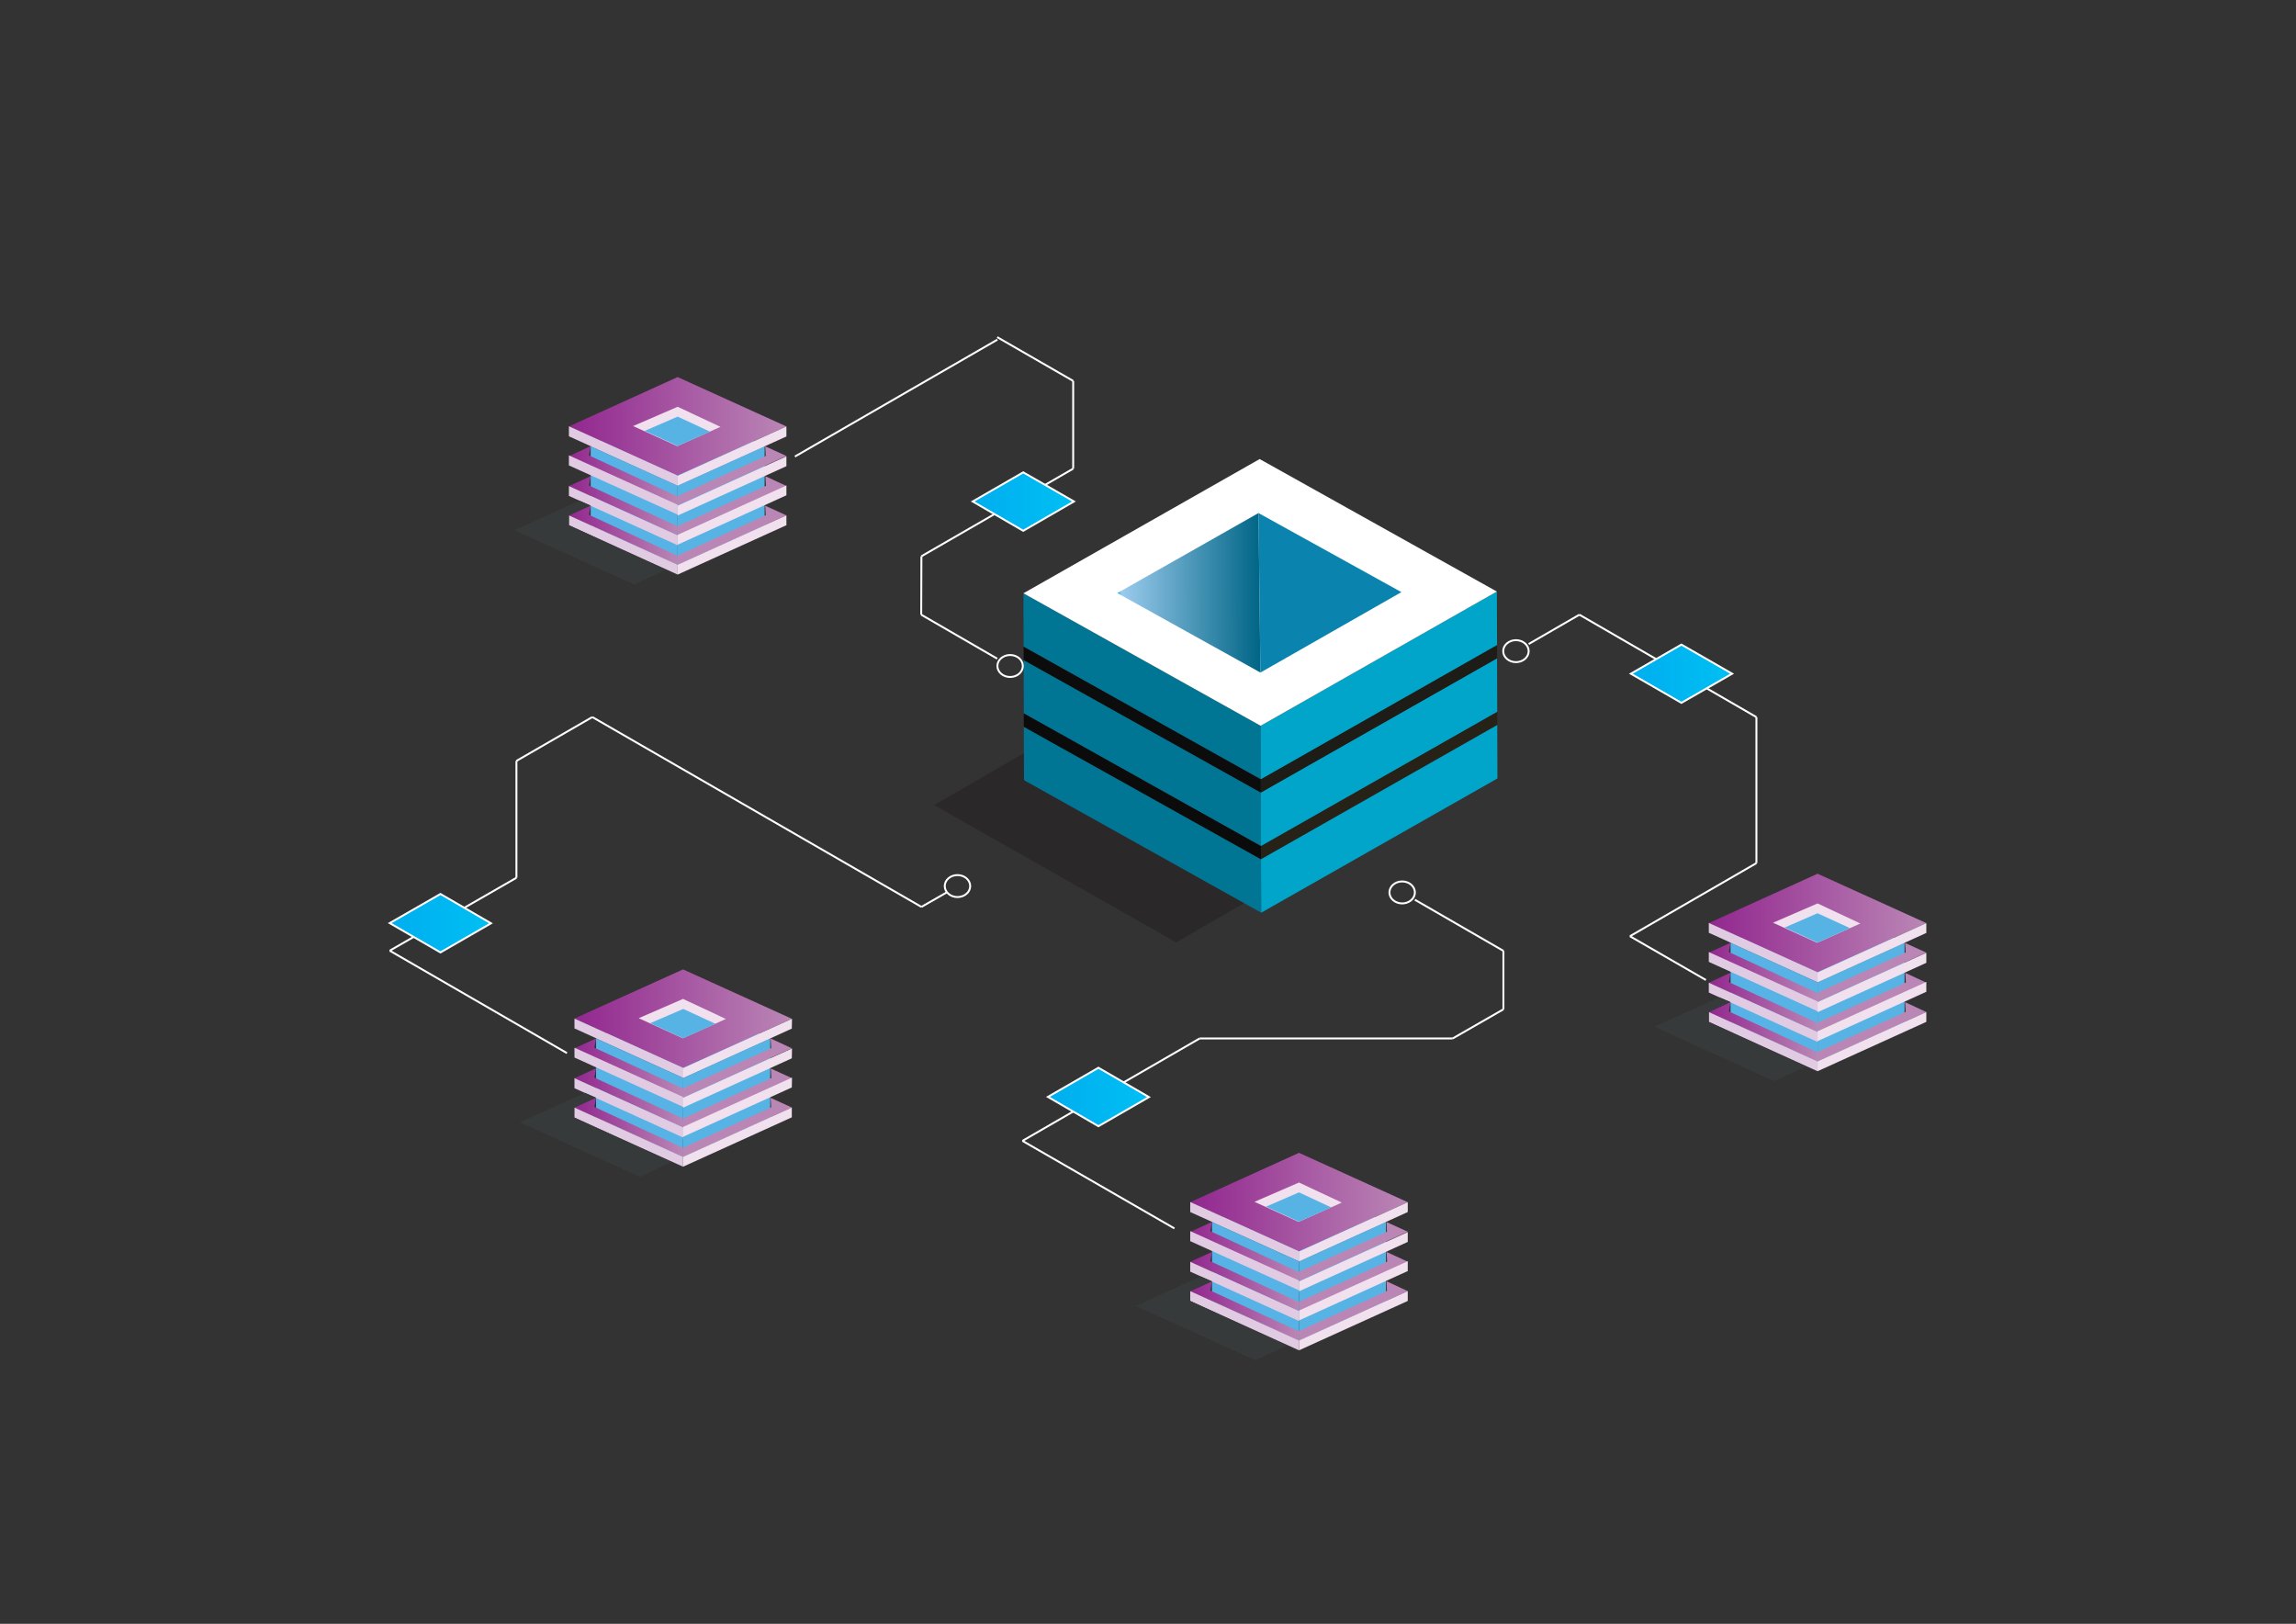 <?xml version="1.0" encoding="utf-8"?>
<!-- Generator: Adobe Illustrator 21.0.0, SVG Export Plug-In . SVG Version: 6.00 Build 0)  -->
<svg version="1.1" xmlns="http://www.w3.org/2000/svg" xmlns:xlink="http://www.w3.org/1999/xlink" x="0px" y="0px"
	 viewBox="0 0 1190.6 841.9" style="enable-background:new 0 0 1190.6 841.9;" xml:space="preserve">
<rect x="0" y="0" width="1190.6" height="841.9" fill="#333333" stroke="none"/>
<style type="text/css">
	.st0{display:none;}
	.st1{display:inline;}
	.st2{display:inline;fill:#FFFFFF;stroke:url(#SVGID_1_);stroke-miterlimit:10;}
	.st3{fill:none;stroke:#FFFFFF;stroke-miterlimit:10;}
	.st4{stroke:#FFFFFF;stroke-miterlimit:10;}
	.st5{fill:url(#SVGID_2_);stroke:url(#SVGID_3_);stroke-miterlimit:10;}
	.st6{clip-path:url(#SVGID_5_);fill:#2B2829;}
	.st7{clip-path:url(#SVGID_5_);fill:#007594;}
	.st8{clip-path:url(#SVGID_5_);fill:#0B0B0B;}
	.st9{clip-path:url(#SVGID_5_);fill:#262218;}
	.st10{clip-path:url(#SVGID_5_);fill:#00A5C9;}
	.st11{clip-path:url(#SVGID_5_);fill:#1E1C16;}
	.st12{clip-path:url(#SVGID_5_);fill:#0D0C0C;}
	.st13{clip-path:url(#SVGID_5_);}
	.st14{clip-path:url(#SVGID_7_);fill:#FFFFFF;}
	.st15{clip-path:url(#SVGID_7_);fill:#0A84AE;}
	.st16{clip-path:url(#SVGID_9_);fill:url(#SVGID_10_);}
	.st17{fill:#FFFFFF;stroke:#FFFFFF;stroke-miterlimit:10;}
	.st18{fill:url(#SVGID_33_);stroke:url(#SVGID_34_);stroke-miterlimit:10;}
	.st19{fill:url(#SVGID_35_);stroke:url(#SVGID_36_);stroke-miterlimit:10;}
	.st20{clip-path:url(#SVGID_38_);fill:#58B3E5;}
	.st21{clip-path:url(#SVGID_38_);fill:#57B3E5;}
	.st22{clip-path:url(#SVGID_38_);}
	.st23{clip-path:url(#SVGID_40_);fill:url(#SVGID_41_);}
	.st24{clip-path:url(#SVGID_43_);fill:url(#SVGID_44_);}
	.st25{clip-path:url(#SVGID_38_);fill:#E1CBE3;}
	.st26{clip-path:url(#SVGID_38_);fill:#F1E1EE;}
	.st27{clip-path:url(#SVGID_46_);fill:url(#SVGID_47_);}
	.st28{clip-path:url(#SVGID_49_);fill:url(#SVGID_50_);}
	.st29{clip-path:url(#SVGID_52_);fill:url(#SVGID_53_);}
	.st30{clip-path:url(#SVGID_55_);fill:url(#SVGID_56_);}
	.st31{clip-path:url(#SVGID_58_);fill:url(#SVGID_59_);}
	.st32{clip-path:url(#SVGID_38_);fill:#373A3A;}
	.st33{clip-path:url(#SVGID_61_);fill:#58B3E5;}
	.st34{clip-path:url(#SVGID_61_);fill:#57B3E5;}
	.st35{clip-path:url(#SVGID_61_);}
	.st36{clip-path:url(#SVGID_63_);fill:url(#SVGID_64_);}
	.st37{clip-path:url(#SVGID_66_);fill:url(#SVGID_67_);}
	.st38{clip-path:url(#SVGID_61_);fill:#E1CBE3;}
	.st39{clip-path:url(#SVGID_61_);fill:#F1E1EE;}
	.st40{clip-path:url(#SVGID_69_);fill:url(#SVGID_70_);}
	.st41{clip-path:url(#SVGID_72_);fill:url(#SVGID_73_);}
	.st42{clip-path:url(#SVGID_75_);fill:url(#SVGID_76_);}
	.st43{clip-path:url(#SVGID_78_);fill:url(#SVGID_79_);}
	.st44{clip-path:url(#SVGID_81_);fill:url(#SVGID_82_);}
	.st45{clip-path:url(#SVGID_61_);fill:#373A3A;}
	.st46{clip-path:url(#SVGID_84_);fill:#58B3E5;}
	.st47{clip-path:url(#SVGID_84_);fill:#57B3E5;}
	.st48{clip-path:url(#SVGID_84_);}
	.st49{clip-path:url(#SVGID_86_);fill:url(#SVGID_87_);}
	.st50{clip-path:url(#SVGID_89_);fill:url(#SVGID_90_);}
	.st51{clip-path:url(#SVGID_84_);fill:#E1CBE3;}
	.st52{clip-path:url(#SVGID_84_);fill:#F1E1EE;}
	.st53{clip-path:url(#SVGID_92_);fill:url(#SVGID_93_);}
	.st54{clip-path:url(#SVGID_95_);fill:url(#SVGID_96_);}
	.st55{clip-path:url(#SVGID_98_);fill:url(#SVGID_99_);}
	.st56{clip-path:url(#SVGID_101_);fill:url(#SVGID_102_);}
	.st57{clip-path:url(#SVGID_104_);fill:url(#SVGID_105_);}
	.st58{clip-path:url(#SVGID_84_);fill:#373A3A;}
	.st59{clip-path:url(#SVGID_107_);fill:#58B3E5;}
	.st60{clip-path:url(#SVGID_107_);fill:#57B3E5;}
	.st61{clip-path:url(#SVGID_107_);}
	.st62{clip-path:url(#SVGID_109_);fill:url(#SVGID_110_);}
	.st63{clip-path:url(#SVGID_112_);fill:url(#SVGID_113_);}
	.st64{clip-path:url(#SVGID_107_);fill:#E1CBE3;}
	.st65{clip-path:url(#SVGID_107_);fill:#F1E1EE;}
	.st66{clip-path:url(#SVGID_115_);fill:url(#SVGID_116_);}
	.st67{clip-path:url(#SVGID_118_);fill:url(#SVGID_119_);}
	.st68{clip-path:url(#SVGID_121_);fill:url(#SVGID_122_);}
	.st69{clip-path:url(#SVGID_124_);fill:url(#SVGID_125_);}
	.st70{clip-path:url(#SVGID_127_);fill:url(#SVGID_128_);}
	.st71{clip-path:url(#SVGID_107_);fill:#373A3A;}
	.st72{fill:url(#SVGID_129_);stroke:url(#SVGID_130_);stroke-miterlimit:10;}
</style>
<g id="Iso_Guide" class="st0">
	<g class="st1">
	</g>
</g>
<g id="linha_1_larga" class="st0">
	<linearGradient id="SVGID_1_" gradientUnits="userSpaceOnUse" x1="396.079" y1="265.803" x2="583.221" y2="265.803">
		<stop  offset="0" style="stop-color:#FFFFFF"/>
		<stop  offset="1" style="stop-color:#FFFFFF"/>
	</linearGradient>
	<path class="st2" d="M412.2,265.7c0.4-0.2,0.8-0.4,1.2-0.6c116.9-55.3,116.9-55.3,116.9-55.3l39.4,18.6l-26.2,37.2L504,284.3v37.2
		l26.2,12.4l0-12.4l-13.2-6.2v-24.8l39.4-18.6l26.3-37.2l0-12.4l-52.5-24.8l-121.6,57.4c-0.2,3.7-0.2,3.7-0.2,3.7l-11,4.1L409,267
		l3.6-1.5"/>
</g>
<g id="linha2">
	<ellipse class="st3" cx="496.5" cy="459.4" rx="6.6" ry="5.7"/>
	<line class="st3" x1="490.9" y1="462.7" x2="477.8" y2="470.2"/>
	<line class="st3" x1="477.8" y1="470.2" x2="307.2" y2="371.8"/>
	<line class="st3" x1="307.1" y1="371.8" x2="267.8" y2="394.5"/>
	<line class="st3" x1="267.8" y1="394.5" x2="267.8" y2="455.1"/>
	<line class="st4" x1="267.8" y1="455.1" x2="202.1" y2="492.9"/>
	<line class="st4" x1="294" y1="546" x2="202.1" y2="492.9"/>
</g>
<g id="cubotransfere2">
	<linearGradient id="SVGID_2_" gradientUnits="userSpaceOnUse" x1="202.142" y1="478.646" x2="254.636" y2="478.646">
		<stop  offset="0" style="stop-color:#00AEEF"/>
		<stop  offset="1" style="stop-color:#00BFF3"/>
	</linearGradient>
	<linearGradient id="SVGID_3_" gradientUnits="userSpaceOnUse" x1="201.141" y1="478.646" x2="255.636" y2="478.646">
		<stop  offset="0" style="stop-color:#FFFFFF"/>
		<stop  offset="1" style="stop-color:#FFFFFF"/>
	</linearGradient>
	<polygon class="st5" points="228.4,463.5 202.1,478.6 228.4,493.8 254.6,478.7 	"/>
</g>
<g id="Layer_1">
	<g>
		<g>
			<defs>
				
					<rect id="SVGID_4_" x="450.5" y="77.5" transform="matrix(1 -3.478517e-03 3.478517e-03 1 -1.211 2.254)" width="393.7" height="543.6"/>
			</defs>
			<clipPath id="SVGID_5_">
				<use xlink:href="#SVGID_4_"  style="overflow:visible;"/>
			</clipPath>
			<polygon class="st6" points="647.8,466.7 609.9,488.6 484.4,417.4 554.8,376.7 554.9,389.1 533.2,401.7 			"/>
			<polygon class="st7" points="531,404.5 530.9,376.8 653.9,445.5 654,473.2 			"/>
			<polygon class="st8" points="530.9,369.8 653.9,438.6 653.9,445.5 530.9,376.8 			"/>
			<polygon class="st9" points="776.4,369 653.9,438.6 653.9,445.5 776.4,375.9 			"/>
			<polygon class="st10" points="776.5,403.6 654,473.2 653.9,445.5 776.4,375.9 			"/>
			<polygon class="st7" points="530.8,342.2 530.9,369.8 653.9,438.6 653.8,410.9 			"/>
			<polygon class="st10" points="776.3,341.3 653.8,410.9 653.9,438.6 776.4,369 			"/>
			<polygon class="st11" points="776.3,334.4 776.3,341.3 653.8,410.9 653.8,404 			"/>
			<polygon class="st12" points="530.8,335.2 530.8,342.2 653.8,410.9 653.8,404 			"/>
			<polygon class="st7" points="530.7,307.6 530.8,335.2 653.8,404 653.7,376.3 			"/>
			<polygon class="st10" points="776.2,306.7 776.3,334.4 653.8,404 653.7,376.3 			"/>
			<g class="st13">
				<defs>
					
						<rect id="SVGID_6_" x="450.5" y="77.5" transform="matrix(1 -3.478517e-03 3.478517e-03 1 -1.211 2.254)" width="393.7" height="543.6"/>
				</defs>
				<clipPath id="SVGID_7_">
					<use xlink:href="#SVGID_6_"  style="overflow:visible;"/>
				</clipPath>
				<path class="st14" d="M653.2,238c0,0-122.5,69.6-122.5,69.6l123,68.7l122.5-69.6L653.2,238z"/>
				<polygon class="st15" points="653.6,348.7 726.7,307 652.6,266 				"/>
			</g>
			<g class="st13">
				<defs>
					<polygon id="SVGID_8_" points="579.4,307.5 653.6,348.7 652.6,266 					"/>
				</defs>
				<clipPath id="SVGID_9_">
					<use xlink:href="#SVGID_8_"  style="overflow:visible;"/>
				</clipPath>
				
					<linearGradient id="SVGID_10_" gradientUnits="userSpaceOnUse" x1="5.780648e-07" y1="841.889" x2="1" y2="841.889" gradientTransform="matrix(74.065 -0.258 -0.252 -72.316 791.151 61189.73)">
					<stop  offset="0" style="stop-color:#00AEEF"/>
					<stop  offset="2.888890e-02" style="stop-color:#9BCBED"/>
					<stop  offset="1" style="stop-color:#006586"/>
				</linearGradient>
				<polygon class="st16" points="579.2,266.3 653.3,266 653.6,348.7 579.5,348.9 				"/>
			</g>
			<g class="st13">
				<defs>
					
						<rect id="SVGID_11_" x="450.5" y="77.5" transform="matrix(1 -3.478517e-03 3.478517e-03 1 -1.211 2.254)" width="393.7" height="543.6"/>
				</defs>
				<clipPath id="SVGID_12_">
					<use xlink:href="#SVGID_11_"  style="overflow:visible;"/>
				</clipPath>
			</g>
			<g class="st13">
				<defs>
					<path id="SVGID_13_" d="M706.9,242c-0.8,0.4-1.2,1.2-1.2,2.1c0,0.4,0.2,0.9,0.4,1.3c0.2,0.4,0.3,1-0.4,1.3
						c-0.4,0.3-1,0.1-1.3-0.3c-0.3-0.4-0.6-0.7-1-1c-0.8-0.4-1.7-0.4-2.4,0c-0.8,0.4-1.2,1.2-1.2,2.1c0,0.8,0.5,1.6,1.2,2.1
						c0.8,0.4,1.7,0.4,2.4,0c0.4-0.2,0.7-0.6,0.9-1c0.2-0.3,0.7-0.7,1.3-0.4c0.5,0.3,0.6,0.8,0.4,1.3c-0.2,0.4-0.4,0.8-0.4,1.3
						c0,0.8,0.5,1.6,1.2,2.1c0.8,0.4,1.7,0.4,2.4,0c0.8-0.4,1.2-1.2,1.2-2.1c0-0.8-0.5-1.6-1.2-2.1c-0.4-0.2-0.9-0.3-1.4-0.3
						c-0.4,0-0.9-0.3-0.9-0.9c0-0.5,0.4-0.9,0.9-0.9c0.4,0,0.9-0.1,1.3-0.3c0.8-0.4,1.2-1.2,1.2-2.1c0-0.8-0.5-1.6-1.2-2.1
						c-0.4-0.2-0.8-0.3-1.2-0.3c0,0,0,0,0,0C707.7,241.7,707.2,241.7,706.9,242"/>
				</defs>
				<clipPath id="SVGID_14_">
					<use xlink:href="#SVGID_13_"  style="overflow:visible;"/>
				</clipPath>
			</g>
			<g class="st13">
				<defs>
					
						<rect id="SVGID_15_" x="450.5" y="77.5" transform="matrix(1 -3.478517e-03 3.478517e-03 1 -1.211 2.254)" width="393.7" height="543.6"/>
				</defs>
				<clipPath id="SVGID_16_">
					<use xlink:href="#SVGID_15_"  style="overflow:visible;"/>
				</clipPath>
			</g>
			<g class="st13">
				<defs>
					
						<rect id="SVGID_17_" x="450.5" y="77.5" transform="matrix(1 -3.478517e-03 3.478517e-03 1 -1.211 2.254)" width="393.7" height="543.6"/>
				</defs>
				<clipPath id="SVGID_18_">
					<use xlink:href="#SVGID_17_"  style="overflow:visible;"/>
				</clipPath>
			</g>
			<g class="st13">
				<defs>
					<path id="SVGID_19_" d="M657.1,297.9l-0.3,4.9l4.3,1.9l0.4-8.2L657.1,297.9z M650.4,304.3l4.1,2.2l0.4-8.1l-4.1-2.2
						L650.4,304.3z M651.1,296.1l4.1,2.2l6.3-1.9l-4.1-2.2L651.1,296.1z"/>
				</defs>
				<clipPath id="SVGID_20_">
					<use xlink:href="#SVGID_19_"  style="overflow:visible;"/>
				</clipPath>
			</g>
			<g class="st13">
				<defs>
					
						<rect id="SVGID_21_" x="450.5" y="77.5" transform="matrix(1 -3.478517e-03 3.478517e-03 1 -1.211 2.254)" width="393.7" height="543.6"/>
				</defs>
				<clipPath id="SVGID_22_">
					<use xlink:href="#SVGID_21_"  style="overflow:visible;"/>
				</clipPath>
			</g>
			<g class="st13">
				<defs>
					<path id="SVGID_23_" d="M624.3,192c-5.7,10-5.5,26.1,0.5,35.9c6,9.8,15.6,9.7,21.3-0.3c5.7-10,5.5-26.1-0.5-35.9
						c-3-4.9-6.8-7.3-10.6-7.3C631.1,184.4,627.2,186.9,624.3,192"/>
				</defs>
				<clipPath id="SVGID_24_">
					<use xlink:href="#SVGID_23_"  style="overflow:visible;"/>
				</clipPath>
			</g>
			<g class="st13">
				<defs>
					
						<rect id="SVGID_25_" x="450.5" y="77.5" transform="matrix(1 -3.478517e-03 3.478517e-03 1 -1.211 2.254)" width="393.7" height="543.6"/>
				</defs>
				<clipPath id="SVGID_26_">
					<use xlink:href="#SVGID_25_"  style="overflow:visible;"/>
				</clipPath>
			</g>
			<g class="st13">
				<defs>
					<path id="SVGID_27_" d="M629.5,191.9c-5.7,10-5.5,26.1,0.5,36c6,9.8,15.6,9.7,21.3-0.3c5.7-10,5.5-26.1-0.5-36
						c-3-4.9-6.8-7.3-10.6-7.3C636.3,184.4,632.4,186.9,629.5,191.9"/>
				</defs>
				<clipPath id="SVGID_28_">
					<use xlink:href="#SVGID_27_"  style="overflow:visible;"/>
				</clipPath>
			</g>
			<g class="st13">
				<defs>
					
						<rect id="SVGID_29_" x="450.5" y="77.5" transform="matrix(1 -3.478517e-03 3.478517e-03 1 -1.211 2.254)" width="393.7" height="543.6"/>
				</defs>
				<clipPath id="SVGID_30_">
					<use xlink:href="#SVGID_29_"  style="overflow:visible;"/>
				</clipPath>
			</g>
			<g class="st13">
				<defs>
					
						<rect id="SVGID_31_" x="450.5" y="77.5" transform="matrix(1 -3.478517e-03 3.478517e-03 1 -1.211 2.254)" width="393.7" height="543.6"/>
				</defs>
				<clipPath id="SVGID_32_">
					<use xlink:href="#SVGID_31_"  style="overflow:visible;"/>
				</clipPath>
			</g>
		</g>
	</g>
</g>
<g id="linha4">
	<line class="st3" x1="884.6" y1="508.1" x2="845.2" y2="485.4"/>
	<line class="st3" x1="910.8" y1="447.5" x2="845.2" y2="485.4"/>
	<line class="st3" x1="910.8" y1="371.8" x2="910.8" y2="447.5"/>
	<line class="st3" x1="819" y1="318.7" x2="910.8" y2="371.8"/>
	<line class="st3" x1="792.7" y1="333.9" x2="819" y2="318.7"/>
	<ellipse class="st3" cx="786.1" cy="337.6" rx="6.6" ry="5.7"/>
</g>
<g id="linha_3">
	<line class="st17" x1="733.7" y1="466.5" x2="779.6" y2="493"/>
	<line class="st17" x1="779.6" y1="493" x2="779.6" y2="523.3"/>
	<line class="st17" x1="779.6" y1="523.3" x2="753.3" y2="538.4"/>
	<ellipse class="st3" cx="727.1" cy="462.7" rx="6.6" ry="5.7"/>
	<line class="st17" x1="622.1" y1="538.4" x2="530.2" y2="591.5"/>
	<line class="st17" x1="753.3" y1="538.4" x2="622.1" y2="538.4"/>
	<line class="st17" x1="609" y1="636.9" x2="530.2" y2="591.5"/>
</g>
<g id="cubotransfere_4">
	<linearGradient id="SVGID_33_" gradientUnits="userSpaceOnUse" x1="845.676" y1="349.307" x2="898.17" y2="349.307">
		<stop  offset="0" style="stop-color:#00AEEF"/>
		<stop  offset="1" style="stop-color:#00BFF3"/>
	</linearGradient>
	<linearGradient id="SVGID_34_" gradientUnits="userSpaceOnUse" x1="844.675" y1="349.307" x2="899.171" y2="349.307">
		<stop  offset="0" style="stop-color:#FFFFFF"/>
		<stop  offset="1" style="stop-color:#FFFFFF"/>
	</linearGradient>
	<polygon class="st18" points="871.9,334.2 845.7,349.3 871.9,364.4 898.2,349.3 	"/>
</g>
<g id="cubotransfere3">
	<linearGradient id="SVGID_35_" gradientUnits="userSpaceOnUse" x1="543.35" y1="568.742" x2="595.844" y2="568.742">
		<stop  offset="0" style="stop-color:#00AEEF"/>
		<stop  offset="1" style="stop-color:#00BFF3"/>
	</linearGradient>
	<linearGradient id="SVGID_36_" gradientUnits="userSpaceOnUse" x1="542.349" y1="568.742" x2="596.845" y2="568.742">
		<stop  offset="0" style="stop-color:#FFFFFF"/>
		<stop  offset="1" style="stop-color:#FFFFFF"/>
	</linearGradient>
	<polygon class="st19" points="569.6,553.6 543.4,568.7 569.6,583.9 595.8,568.8 	"/>
</g>
<g id="minicubo1">
	<g>
		<g>
			<defs>
				<rect id="SVGID_37_" x="175.9" y="0" width="361.8" height="402.2"/>
			</defs>
			<clipPath id="SVGID_38_">
				<use xlink:href="#SVGID_37_"  style="overflow:visible;"/>
			</clipPath>
			<polygon class="st20" points="306.3,231.4 351.4,251.8 396.5,231.4 351.4,210.9 			"/>
			<polygon class="st21" points="351.4,292.8 306.3,272.3 306.3,231.4 351.4,251.8 			"/>
			<polygon class="st20" points="396.5,272.3 396.5,231.4 351.4,251.8 351.4,292.8 			"/>
			<g class="st22">
				<defs>
					<polygon id="SVGID_39_" points="306.3,262.1 295,267.2 351.4,292.8 351.2,288.1 305.4,266.9 					"/>
				</defs>
				<clipPath id="SVGID_40_">
					<use xlink:href="#SVGID_39_"  style="overflow:visible;"/>
				</clipPath>
				
					<linearGradient id="SVGID_41_" gradientUnits="userSpaceOnUse" x1="0.136" y1="843.376" x2="0.566" y2="843.376" gradientTransform="matrix(131.234 0 0 -131.234 277.156 110957.32)">
					<stop  offset="0" style="stop-color:#92278F"/>
					<stop  offset="1" style="stop-color:#BA86B5"/>
				</linearGradient>
				<rect x="295" y="262.1" class="st23" width="56.4" height="30.7"/>
			</g>
			<g class="st22">
				<defs>
					<polygon id="SVGID_42_" points="396.8,262.2 407.8,267.2 351.4,292.8 351.2,288.1 397.1,267.1 					"/>
				</defs>
				<clipPath id="SVGID_43_">
					<use xlink:href="#SVGID_42_"  style="overflow:visible;"/>
				</clipPath>
				
					<linearGradient id="SVGID_44_" gradientUnits="userSpaceOnUse" x1="-0.431" y1="843.372" x2="-1.526591e-03" y2="843.372" gradientTransform="matrix(131.647 0 0 -131.647 408 111305.148)">
					<stop  offset="0" style="stop-color:#BA86B5"/>
					<stop  offset="1" style="stop-color:#BA86B5"/>
				</linearGradient>
				<rect x="351.2" y="262.2" class="st24" width="56.6" height="30.6"/>
			</g>
			<polygon class="st25" points="295,267.2 295,272.3 351.4,297.9 351.4,292.8 			"/>
			<polygon class="st26" points="407.8,272.3 407.8,267.2 351.4,292.8 351.4,297.9 			"/>
			<g class="st22">
				<defs>
					<polygon id="SVGID_45_" points="306.3,246.9 295,252 351.4,277.6 351.2,272.8 305.4,251.7 					"/>
				</defs>
				<clipPath id="SVGID_46_">
					<use xlink:href="#SVGID_45_"  style="overflow:visible;"/>
				</clipPath>
				
					<linearGradient id="SVGID_47_" gradientUnits="userSpaceOnUse" x1="0.136" y1="843.149" x2="0.566" y2="843.149" gradientTransform="matrix(131.234 0 0 -131.234 277.189 110912.32)">
					<stop  offset="0" style="stop-color:#92278F"/>
					<stop  offset="1" style="stop-color:#BA86B5"/>
				</linearGradient>
				<rect x="295" y="246.9" class="st27" width="56.4" height="30.7"/>
			</g>
			<polygon class="st25" points="295,252 295,257.1 351.4,282.7 351.4,277.6 			"/>
			<g class="st22">
				<defs>
					<polygon id="SVGID_48_" points="396.9,246.9 407.9,252 351.5,277.6 351.3,272.8 397.2,251.9 					"/>
				</defs>
				<clipPath id="SVGID_49_">
					<use xlink:href="#SVGID_48_"  style="overflow:visible;"/>
				</clipPath>
				
					<linearGradient id="SVGID_50_" gradientUnits="userSpaceOnUse" x1="-0.432" y1="843.145" x2="-2.439869e-03" y2="843.145" gradientTransform="matrix(131.647 0 0 -131.647 408.211 111260.148)">
					<stop  offset="0" style="stop-color:#BA86B5"/>
					<stop  offset="1" style="stop-color:#BA86B5"/>
				</linearGradient>
				<rect x="351.3" y="246.9" class="st28" width="56.6" height="30.6"/>
			</g>
			<polygon class="st26" points="407.8,256.8 407.8,251.7 351.4,277.3 351.4,282.4 			"/>
			<g class="st22">
				<defs>
					<polygon id="SVGID_51_" points="306.3,231.3 295,236.5 351.4,262.1 351.2,257.3 305.4,236.1 					"/>
				</defs>
				<clipPath id="SVGID_52_">
					<use xlink:href="#SVGID_51_"  style="overflow:visible;"/>
				</clipPath>
				
					<linearGradient id="SVGID_53_" gradientUnits="userSpaceOnUse" x1="0.136" y1="842.916" x2="0.566" y2="842.916" gradientTransform="matrix(131.234 0 0 -131.234 277.189 110866.32)">
					<stop  offset="0" style="stop-color:#92278F"/>
					<stop  offset="1" style="stop-color:#BA86B5"/>
				</linearGradient>
				<rect x="295" y="231.3" class="st29" width="56.4" height="30.7"/>
			</g>
			<polygon class="st25" points="295,236.1 295,241.3 351.4,266.8 351.4,261.7 			"/>
			<g class="st22">
				<defs>
					<polygon id="SVGID_54_" points="396.8,231.4 407.8,236.4 351.4,262 351.2,257.3 397.1,236.4 					"/>
				</defs>
				<clipPath id="SVGID_55_">
					<use xlink:href="#SVGID_54_"  style="overflow:visible;"/>
				</clipPath>
				
					<linearGradient id="SVGID_56_" gradientUnits="userSpaceOnUse" x1="-0.431" y1="842.914" x2="-1.526591e-03" y2="842.914" gradientTransform="matrix(131.647 0 0 -131.647 408 111214.141)">
					<stop  offset="0" style="stop-color:#BA86B5"/>
					<stop  offset="1" style="stop-color:#BA86B5"/>
				</linearGradient>
				<rect x="351.2" y="231.4" class="st30" width="56.6" height="30.6"/>
			</g>
			<polygon class="st26" points="407.8,241.7 407.8,236.6 351.4,262.2 351.4,267.3 			"/>
			<polygon class="st26" points="351.2,221 373.6,231.3 373.6,226.4 351.2,216.1 			"/>
			<polygon class="st26" points="328.3,231.5 328.3,226 351.2,216.1 351.2,221 			"/>
			<polygon class="st26" points="351.2,236.4 328.3,226 328.3,231.5 351.2,241.7 			"/>
			<polyline class="st26" points="373.6,226.4 351.2,236.4 351.2,241.7 373.6,231.3 			"/>
			<g class="st22">
				<defs>
					<polygon id="SVGID_57_" points="351.2,246.6 407.8,221.1 351.4,195.5 295,221.1 					"/>
				</defs>
				<clipPath id="SVGID_58_">
					<use xlink:href="#SVGID_57_"  style="overflow:visible;"/>
				</clipPath>
				
					<linearGradient id="SVGID_59_" gradientUnits="userSpaceOnUse" x1="6.797734e-02" y1="842.211" x2="0.498" y2="842.211" gradientTransform="matrix(262.468 0 0 -262.468 277.156 221274.438)">
					<stop  offset="0" style="stop-color:#92278F"/>
					<stop  offset="1" style="stop-color:#BA86B5"/>
				</linearGradient>
				<rect x="295" y="195.5" class="st31" width="112.8" height="51.1"/>
			</g>
			<polygon class="st25" points="295,221 295,226.2 351.4,251.8 351.4,246.6 			"/>
			<polygon class="st26" points="407.8,226.3 407.8,221.1 351.4,246.7 351.4,251.8 			"/>
			<polygon class="st26" points="351.4,210.9 373.6,221.3 351.2,231.3 328.3,220.9 			"/>
			<polygon class="st20" points="351.4,216 368.2,223.8 351.4,231.2 334.3,223.4 			"/>
			<polygon class="st32" points="345.2,295.5 328.8,303 266.8,274.9 300.5,259.6 306.3,262.1 295,267.2 295,272.3 			"/>
		</g>
	</g>
</g>
<g id="minicubo2">
	<g>
		<g>
			<defs>
				<rect id="SVGID_60_" x="178.7" y="307" width="361.8" height="402.2"/>
			</defs>
			<clipPath id="SVGID_61_">
				<use xlink:href="#SVGID_60_"  style="overflow:visible;"/>
			</clipPath>
			<polygon class="st33" points="309.1,538.4 354.3,558.9 399.4,538.4 354.2,517.9 			"/>
			<polygon class="st34" points="354.2,599.8 309.1,579.3 309.1,538.4 354.3,558.9 			"/>
			<polygon class="st33" points="399.4,579.3 399.4,538.4 354.3,558.9 354.2,599.8 			"/>
			<g class="st35">
				<defs>
					<polygon id="SVGID_62_" points="309.1,569.1 297.8,574.2 354.2,599.8 354.1,595.1 308.2,573.9 					"/>
				</defs>
				<clipPath id="SVGID_63_">
					<use xlink:href="#SVGID_62_"  style="overflow:visible;"/>
				</clipPath>
				
					<linearGradient id="SVGID_64_" gradientUnits="userSpaceOnUse" x1="0.158" y1="841.036" x2="0.587" y2="841.036" gradientTransform="matrix(131.234 0 0 -131.234 277.156 110957.32)">
					<stop  offset="0" style="stop-color:#92278F"/>
					<stop  offset="1" style="stop-color:#BA86B5"/>
				</linearGradient>
				<rect x="297.8" y="569.1" class="st36" width="56.4" height="30.7"/>
			</g>
			<g class="st35">
				<defs>
					<polygon id="SVGID_65_" points="399.6,569.2 410.6,574.2 354.2,599.8 354.1,595.1 399.9,574.1 					"/>
				</defs>
				<clipPath id="SVGID_66_">
					<use xlink:href="#SVGID_65_"  style="overflow:visible;"/>
				</clipPath>
				
					<linearGradient id="SVGID_67_" gradientUnits="userSpaceOnUse" x1="-0.41" y1="841.039" x2="2.009626e-02" y2="841.039" gradientTransform="matrix(131.647 0 0 -131.647 408 111305.148)">
					<stop  offset="0" style="stop-color:#BA86B5"/>
					<stop  offset="1" style="stop-color:#BA86B5"/>
				</linearGradient>
				<rect x="354.1" y="569.2" class="st37" width="56.6" height="30.6"/>
			</g>
			<polygon class="st38" points="297.8,574.2 297.8,579.4 354.2,604.9 354.2,599.8 			"/>
			<polygon class="st39" points="410.6,579.3 410.6,574.2 354.2,599.8 354.2,604.9 			"/>
			<g class="st35">
				<defs>
					<polygon id="SVGID_68_" points="309.1,553.9 297.9,559 354.3,584.6 354.1,579.9 308.2,558.7 					"/>
				</defs>
				<clipPath id="SVGID_69_">
					<use xlink:href="#SVGID_68_"  style="overflow:visible;"/>
				</clipPath>
				
					<linearGradient id="SVGID_70_" gradientUnits="userSpaceOnUse" x1="0.158" y1="840.809" x2="0.587" y2="840.809" gradientTransform="matrix(131.234 0 0 -131.234 277.189 110912.32)">
					<stop  offset="0" style="stop-color:#92278F"/>
					<stop  offset="1" style="stop-color:#BA86B5"/>
				</linearGradient>
				<rect x="297.9" y="553.9" class="st40" width="56.4" height="30.7"/>
			</g>
			<polygon class="st38" points="297.9,559 297.9,564.2 354.3,589.8 354.3,584.6 			"/>
			<g class="st35">
				<defs>
					<polygon id="SVGID_71_" points="399.7,554 410.7,559 354.3,584.6 354.2,579.9 400,558.9 					"/>
				</defs>
				<clipPath id="SVGID_72_">
					<use xlink:href="#SVGID_71_"  style="overflow:visible;"/>
				</clipPath>
				
					<linearGradient id="SVGID_73_" gradientUnits="userSpaceOnUse" x1="-0.41" y1="840.813" x2="1.918298e-02" y2="840.813" gradientTransform="matrix(131.647 0 0 -131.647 408.211 111260.148)">
					<stop  offset="0" style="stop-color:#BA86B5"/>
					<stop  offset="1" style="stop-color:#BA86B5"/>
				</linearGradient>
				<rect x="354.2" y="554" class="st41" width="56.6" height="30.6"/>
			</g>
			<polygon class="st39" points="410.6,563.8 410.7,558.7 354.2,584.3 354.2,589.4 			"/>
			<g class="st35">
				<defs>
					<polygon id="SVGID_74_" points="309.1,538.4 297.9,543.5 354.3,569.1 354.1,564.3 308.2,543.2 					"/>
				</defs>
				<clipPath id="SVGID_75_">
					<use xlink:href="#SVGID_74_"  style="overflow:visible;"/>
				</clipPath>
				
					<linearGradient id="SVGID_76_" gradientUnits="userSpaceOnUse" x1="0.158" y1="840.577" x2="0.587" y2="840.577" gradientTransform="matrix(131.234 0 0 -131.234 277.189 110866.32)">
					<stop  offset="0" style="stop-color:#92278F"/>
					<stop  offset="1" style="stop-color:#BA86B5"/>
				</linearGradient>
				<rect x="297.9" y="538.4" class="st42" width="56.4" height="30.7"/>
			</g>
			<polygon class="st38" points="297.9,543.2 297.9,548.3 354.3,573.9 354.3,568.8 			"/>
			<g class="st35">
				<defs>
					<polygon id="SVGID_77_" points="399.6,538.4 410.6,543.5 354.2,569.1 354.1,564.3 399.9,543.4 					"/>
				</defs>
				<clipPath id="SVGID_78_">
					<use xlink:href="#SVGID_77_"  style="overflow:visible;"/>
				</clipPath>
				
					<linearGradient id="SVGID_79_" gradientUnits="userSpaceOnUse" x1="-0.41" y1="840.582" x2="2.009626e-02" y2="840.582" gradientTransform="matrix(131.647 0 0 -131.647 408 111214.141)">
					<stop  offset="0" style="stop-color:#BA86B5"/>
					<stop  offset="1" style="stop-color:#BA86B5"/>
				</linearGradient>
				<rect x="354.1" y="538.4" class="st43" width="56.6" height="30.6"/>
			</g>
			<polygon class="st39" points="410.6,548.7 410.7,543.6 354.2,569.2 354.2,574.3 			"/>
			<polygon class="st39" points="354.1,528.1 376.4,538.3 376.4,533.5 354.1,523.1 			"/>
			<polygon class="st39" points="331.2,538.6 331.2,533 354.1,523.1 354.1,528.1 			"/>
			<polygon class="st39" points="354.1,543.4 331.2,533 331.2,538.6 354.1,548.7 			"/>
			<polyline class="st39" points="376.4,533.5 354.1,543.4 354.1,548.7 376.4,538.3 			"/>
			<g class="st35">
				<defs>
					<polygon id="SVGID_80_" points="354.1,553.7 410.6,528.2 354.2,502.6 297.8,528.1 					"/>
				</defs>
				<clipPath id="SVGID_81_">
					<use xlink:href="#SVGID_80_"  style="overflow:visible;"/>
				</clipPath>
				
					<linearGradient id="SVGID_82_" gradientUnits="userSpaceOnUse" x1="7.882283e-02" y1="841.042" x2="0.509" y2="841.042" gradientTransform="matrix(262.468 0 0 -262.468 277.156 221274.438)">
					<stop  offset="0" style="stop-color:#92278F"/>
					<stop  offset="1" style="stop-color:#BA86B5"/>
				</linearGradient>
				<rect x="297.8" y="502.6" class="st44" width="112.8" height="51.1"/>
			</g>
			<polygon class="st38" points="297.9,528.1 297.9,533.2 354.3,558.8 354.3,553.7 			"/>
			<polygon class="st39" points="410.6,533.3 410.7,528.2 354.2,553.8 354.2,558.9 			"/>
			<polygon class="st39" points="354.2,517.9 376.4,528.3 354.1,538.3 331.2,527.9 			"/>
			<polygon class="st33" points="354.3,523.1 371,530.8 354.3,538.3 337.1,530.5 			"/>
			<polygon class="st45" points="348.1,602.5 331.7,610.1 269.6,581.9 303.3,566.6 309.1,569.1 297.8,574.2 297.8,579.4 			"/>
		</g>
	</g>
</g>
<g id="Camada_16" class="st0">
</g>
<g id="minicubo3">
	<g>
		<g>
			<defs>
				<rect id="SVGID_83_" x="498.1" y="402.2" width="361.8" height="402.2"/>
			</defs>
			<clipPath id="SVGID_84_">
				<use xlink:href="#SVGID_83_"  style="overflow:visible;"/>
			</clipPath>
			<polygon class="st46" points="628.5,633.6 673.6,654 718.7,633.6 673.6,613.1 			"/>
			<polygon class="st47" points="673.6,695 628.5,674.5 628.5,633.6 673.6,654 			"/>
			<polygon class="st46" points="718.7,674.5 718.7,633.6 673.6,654 673.6,695 			"/>
			<g class="st48">
				<defs>
					<polygon id="SVGID_85_" points="628.5,664.3 617.2,669.4 673.6,695 673.4,690.2 627.6,669.1 					"/>
				</defs>
				<clipPath id="SVGID_86_">
					<use xlink:href="#SVGID_85_"  style="overflow:visible;"/>
				</clipPath>
				
					<linearGradient id="SVGID_87_" gradientUnits="userSpaceOnUse" x1="2.591" y1="840.311" x2="3.021" y2="840.311" gradientTransform="matrix(131.234 0 0 -131.234 277.156 110957.32)">
					<stop  offset="0" style="stop-color:#92278F"/>
					<stop  offset="1" style="stop-color:#BA86B5"/>
				</linearGradient>
				<rect x="617.2" y="664.3" class="st49" width="56.4" height="30.7"/>
			</g>
			<g class="st48">
				<defs>
					<polygon id="SVGID_88_" points="719,664.3 730,669.4 673.6,695 673.4,690.2 719.2,669.3 					"/>
				</defs>
				<clipPath id="SVGID_89_">
					<use xlink:href="#SVGID_88_"  style="overflow:visible;"/>
				</clipPath>
				
					<linearGradient id="SVGID_90_" gradientUnits="userSpaceOnUse" x1="2.016" y1="840.317" x2="2.446" y2="840.317" gradientTransform="matrix(131.647 0 0 -131.647 408 111305.148)">
					<stop  offset="0" style="stop-color:#BA86B5"/>
					<stop  offset="1" style="stop-color:#BA86B5"/>
				</linearGradient>
				<rect x="673.4" y="664.3" class="st50" width="56.6" height="30.6"/>
			</g>
			<polygon class="st51" points="617.2,669.4 617.2,674.5 673.6,700.1 673.6,695 			"/>
			<polygon class="st52" points="730,674.5 730,669.4 673.6,695 673.6,700.1 			"/>
			<g class="st48">
				<defs>
					<polygon id="SVGID_91_" points="628.5,649.1 617.2,654.2 673.6,679.8 673.4,675 627.6,653.9 					"/>
				</defs>
				<clipPath id="SVGID_92_">
					<use xlink:href="#SVGID_91_"  style="overflow:visible;"/>
				</clipPath>
				
					<linearGradient id="SVGID_93_" gradientUnits="userSpaceOnUse" x1="2.591" y1="840.084" x2="3.021" y2="840.084" gradientTransform="matrix(131.234 0 0 -131.234 277.189 110912.32)">
					<stop  offset="0" style="stop-color:#92278F"/>
					<stop  offset="1" style="stop-color:#BA86B5"/>
				</linearGradient>
				<rect x="617.2" y="649.1" class="st53" width="56.4" height="30.7"/>
			</g>
			<polygon class="st51" points="617.2,654.2 617.2,659.3 673.6,684.9 673.6,679.8 			"/>
			<g class="st48">
				<defs>
					<polygon id="SVGID_94_" points="719,649.1 730.1,654.2 673.7,679.8 673.5,675 719.3,654.1 					"/>
				</defs>
				<clipPath id="SVGID_95_">
					<use xlink:href="#SVGID_94_"  style="overflow:visible;"/>
				</clipPath>
				
					<linearGradient id="SVGID_96_" gradientUnits="userSpaceOnUse" x1="2.015" y1="840.09" x2="2.445" y2="840.09" gradientTransform="matrix(131.647 0 0 -131.647 408.211 111260.148)">
					<stop  offset="0" style="stop-color:#BA86B5"/>
					<stop  offset="1" style="stop-color:#BA86B5"/>
				</linearGradient>
				<rect x="673.5" y="649.1" class="st54" width="56.6" height="30.6"/>
			</g>
			<polygon class="st52" points="730,659 730,653.9 673.6,679.5 673.6,684.6 			"/>
			<g class="st48">
				<defs>
					<polygon id="SVGID_97_" points="628.5,633.5 617.2,638.7 673.6,664.3 673.4,659.5 627.6,638.3 					"/>
				</defs>
				<clipPath id="SVGID_98_">
					<use xlink:href="#SVGID_97_"  style="overflow:visible;"/>
				</clipPath>
				
					<linearGradient id="SVGID_99_" gradientUnits="userSpaceOnUse" x1="2.591" y1="839.852" x2="3.021" y2="839.852" gradientTransform="matrix(131.234 0 0 -131.234 277.189 110866.32)">
					<stop  offset="0" style="stop-color:#92278F"/>
					<stop  offset="1" style="stop-color:#BA86B5"/>
				</linearGradient>
				<rect x="617.2" y="633.5" class="st55" width="56.4" height="30.7"/>
			</g>
			<polygon class="st51" points="617.2,638.3 617.2,643.5 673.6,669 673.6,663.9 			"/>
			<g class="st48">
				<defs>
					<polygon id="SVGID_100_" points="719,633.6 730,638.6 673.6,664.2 673.4,659.5 719.2,638.6 					"/>
				</defs>
				<clipPath id="SVGID_101_">
					<use xlink:href="#SVGID_100_"  style="overflow:visible;"/>
				</clipPath>
				
					<linearGradient id="SVGID_102_" gradientUnits="userSpaceOnUse" x1="2.016" y1="839.859" x2="2.446" y2="839.859" gradientTransform="matrix(131.647 0 0 -131.647 408 111214.141)">
					<stop  offset="0" style="stop-color:#BA86B5"/>
					<stop  offset="1" style="stop-color:#BA86B5"/>
				</linearGradient>
				<rect x="673.4" y="633.6" class="st56" width="56.6" height="30.6"/>
			</g>
			<polygon class="st52" points="730,643.9 730,638.8 673.6,664.4 673.6,669.5 			"/>
			<polygon class="st52" points="673.4,623.2 695.8,633.5 695.8,628.6 673.4,618.3 			"/>
			<polygon class="st52" points="650.5,633.7 650.5,628.2 673.4,618.3 673.4,623.2 			"/>
			<polygon class="st52" points="673.4,638.6 650.5,628.2 650.5,633.7 673.4,643.9 			"/>
			<polyline class="st52" points="695.8,628.6 673.4,638.6 673.4,643.9 695.8,633.5 			"/>
			<g class="st48">
				<defs>
					<polygon id="SVGID_103_" points="673.4,648.8 730,623.3 673.6,597.7 617.2,623.3 					"/>
				</defs>
				<clipPath id="SVGID_104_">
					<use xlink:href="#SVGID_103_"  style="overflow:visible;"/>
				</clipPath>
				
					<linearGradient id="SVGID_105_" gradientUnits="userSpaceOnUse" x1="1.296" y1="840.679" x2="1.725" y2="840.679" gradientTransform="matrix(262.468 0 0 -262.468 277.156 221274.438)">
					<stop  offset="0" style="stop-color:#92278F"/>
					<stop  offset="1" style="stop-color:#BA86B5"/>
				</linearGradient>
				<rect x="617.2" y="597.7" class="st57" width="112.8" height="51.1"/>
			</g>
			<polygon class="st51" points="617.2,623.2 617.2,628.4 673.6,653.9 673.6,648.8 			"/>
			<polygon class="st52" points="730,628.4 730,623.3 673.6,648.9 673.6,654 			"/>
			<polygon class="st52" points="673.6,613.1 695.8,623.5 673.4,633.5 650.5,623.1 			"/>
			<polygon class="st46" points="673.6,618.2 690.3,626 673.6,633.4 656.5,625.6 			"/>
			<polygon class="st58" points="667.4,697.7 651,705.2 589,677.1 622.6,661.8 628.5,664.3 617.2,669.4 617.2,674.5 			"/>
		</g>
	</g>
</g>
<g id="minicubo4">
	<g>
		<g>
			<defs>
				<rect id="SVGID_106_" x="767" y="257.5" width="361.8" height="402.2"/>
			</defs>
			<clipPath id="SVGID_107_">
				<use xlink:href="#SVGID_106_"  style="overflow:visible;"/>
			</clipPath>
			<polygon class="st59" points="897.4,488.8 942.5,509.3 987.6,488.8 942.5,468.4 			"/>
			<polygon class="st60" points="942.5,550.3 897.4,529.8 897.4,488.8 942.5,509.3 			"/>
			<polygon class="st59" points="987.6,529.8 987.6,488.8 942.5,509.3 942.5,550.3 			"/>
			<g class="st61">
				<defs>
					<polygon id="SVGID_108_" points="897.4,519.5 886.1,524.7 942.5,550.3 942.3,545.5 896.5,524.4 					"/>
				</defs>
				<clipPath id="SVGID_109_">
					<use xlink:href="#SVGID_108_"  style="overflow:visible;"/>
				</clipPath>
				
					<linearGradient id="SVGID_110_" gradientUnits="userSpaceOnUse" x1="4.64" y1="841.414" x2="5.07" y2="841.414" gradientTransform="matrix(131.234 0 0 -131.234 277.156 110957.32)">
					<stop  offset="0" style="stop-color:#92278F"/>
					<stop  offset="1" style="stop-color:#BA86B5"/>
				</linearGradient>
				<rect x="886.1" y="519.5" class="st62" width="56.4" height="30.7"/>
			</g>
			<g class="st61">
				<defs>
					<polygon id="SVGID_111_" points="987.9,519.6 998.9,524.7 942.5,550.3 942.3,545.5 988.2,524.6 					"/>
				</defs>
				<clipPath id="SVGID_112_">
					<use xlink:href="#SVGID_111_"  style="overflow:visible;"/>
				</clipPath>
				
					<linearGradient id="SVGID_113_" gradientUnits="userSpaceOnUse" x1="4.059" y1="841.416" x2="4.489" y2="841.416" gradientTransform="matrix(131.647 0 0 -131.647 408 111305.148)">
					<stop  offset="0" style="stop-color:#BA86B5"/>
					<stop  offset="1" style="stop-color:#BA86B5"/>
				</linearGradient>
				<rect x="942.3" y="519.6" class="st63" width="56.6" height="30.6"/>
			</g>
			<polygon class="st64" points="886.1,524.7 886.1,529.8 942.5,555.4 942.5,550.3 			"/>
			<polygon class="st65" points="998.9,529.8 998.9,524.7 942.5,550.3 942.5,555.4 			"/>
			<g class="st61">
				<defs>
					<polygon id="SVGID_114_" points="897.4,504.3 886.1,509.5 942.5,535.1 942.3,530.3 896.5,509.2 					"/>
				</defs>
				<clipPath id="SVGID_115_">
					<use xlink:href="#SVGID_114_"  style="overflow:visible;"/>
				</clipPath>
				
					<linearGradient id="SVGID_116_" gradientUnits="userSpaceOnUse" x1="4.64" y1="841.187" x2="5.07" y2="841.187" gradientTransform="matrix(131.234 0 0 -131.234 277.189 110912.32)">
					<stop  offset="0" style="stop-color:#92278F"/>
					<stop  offset="1" style="stop-color:#BA86B5"/>
				</linearGradient>
				<rect x="886.1" y="504.3" class="st66" width="56.4" height="30.7"/>
			</g>
			<polygon class="st64" points="886.1,509.5 886.1,514.6 942.5,540.2 942.5,535.1 			"/>
			<g class="st61">
				<defs>
					<polygon id="SVGID_117_" points="988,504.4 999,509.5 942.6,535.1 942.4,530.3 988.3,509.4 					"/>
				</defs>
				<clipPath id="SVGID_118_">
					<use xlink:href="#SVGID_117_"  style="overflow:visible;"/>
				</clipPath>
				
					<linearGradient id="SVGID_119_" gradientUnits="userSpaceOnUse" x1="4.058" y1="841.189" x2="4.488" y2="841.189" gradientTransform="matrix(131.647 0 0 -131.647 408.211 111260.148)">
					<stop  offset="0" style="stop-color:#BA86B5"/>
					<stop  offset="1" style="stop-color:#BA86B5"/>
				</linearGradient>
				<rect x="942.4" y="504.4" class="st67" width="56.6" height="30.6"/>
			</g>
			<polygon class="st65" points="998.9,514.2 998.9,509.1 942.5,534.7 942.5,539.8 			"/>
			<g class="st61">
				<defs>
					<polygon id="SVGID_120_" points="897.4,488.8 886.1,493.9 942.5,519.5 942.3,514.8 896.5,493.6 					"/>
				</defs>
				<clipPath id="SVGID_121_">
					<use xlink:href="#SVGID_120_"  style="overflow:visible;"/>
				</clipPath>
				
					<linearGradient id="SVGID_122_" gradientUnits="userSpaceOnUse" x1="4.64" y1="840.955" x2="5.07" y2="840.955" gradientTransform="matrix(131.234 0 0 -131.234 277.189 110866.32)">
					<stop  offset="0" style="stop-color:#92278F"/>
					<stop  offset="1" style="stop-color:#BA86B5"/>
				</linearGradient>
				<rect x="886.1" y="488.8" class="st68" width="56.4" height="30.7"/>
			</g>
			<polygon class="st64" points="886.1,493.6 886.1,498.7 942.5,524.3 942.5,519.2 			"/>
			<g class="st61">
				<defs>
					<polygon id="SVGID_123_" points="987.9,488.9 998.9,493.9 942.5,519.5 942.3,514.8 988.2,493.8 					"/>
				</defs>
				<clipPath id="SVGID_124_">
					<use xlink:href="#SVGID_123_"  style="overflow:visible;"/>
				</clipPath>
				
					<linearGradient id="SVGID_125_" gradientUnits="userSpaceOnUse" x1="4.059" y1="840.958" x2="4.489" y2="840.958" gradientTransform="matrix(131.647 0 0 -131.647 408 111214.141)">
					<stop  offset="0" style="stop-color:#BA86B5"/>
					<stop  offset="1" style="stop-color:#BA86B5"/>
				</linearGradient>
				<rect x="942.3" y="488.9" class="st69" width="56.6" height="30.6"/>
			</g>
			<polygon class="st65" points="998.9,499.2 998.9,494 942.5,519.6 942.5,524.8 			"/>
			<polygon class="st65" points="942.3,478.5 964.7,488.8 964.7,483.9 942.3,473.6 			"/>
			<polygon class="st65" points="919.4,489 919.4,483.5 942.3,473.6 942.3,478.5 			"/>
			<polygon class="st65" points="942.3,493.9 919.4,483.5 919.4,489 942.3,499.2 			"/>
			<polyline class="st65" points="964.7,483.9 942.3,493.9 942.3,499.2 964.7,488.8 			"/>
			<g class="st61">
				<defs>
					<polygon id="SVGID_126_" points="942.3,504.1 998.9,478.6 942.5,453 886.1,478.6 					"/>
				</defs>
				<clipPath id="SVGID_127_">
					<use xlink:href="#SVGID_126_"  style="overflow:visible;"/>
				</clipPath>
				
					<linearGradient id="SVGID_128_" gradientUnits="userSpaceOnUse" x1="2.32" y1="841.23" x2="2.75" y2="841.23" gradientTransform="matrix(262.468 0 0 -262.468 277.156 221274.438)">
					<stop  offset="0" style="stop-color:#92278F"/>
					<stop  offset="1" style="stop-color:#BA86B5"/>
				</linearGradient>
				<rect x="886.1" y="453" class="st70" width="112.8" height="51.1"/>
			</g>
			<polygon class="st64" points="886.1,478.5 886.1,483.6 942.5,509.2 942.5,504.1 			"/>
			<polygon class="st65" points="998.9,483.7 998.9,478.6 942.5,504.2 942.5,509.3 			"/>
			<polygon class="st65" points="942.5,468.4 964.7,478.8 942.3,488.8 919.4,478.4 			"/>
			<polygon class="st59" points="942.5,473.5 959.3,481.2 942.5,488.7 925.4,480.9 			"/>
			<polygon class="st71" points="936.3,553 919.9,560.5 857.9,532.3 891.6,517.1 897.4,519.5 886.1,524.7 886.1,529.8 			"/>
		</g>
	</g>
</g>
<g id="linha_1">
	<line class="st3" x1="517.1" y1="341.5" x2="477.7" y2="318.7"/>
	<line class="st3" x1="477.7" y1="318.7" x2="477.8" y2="288.4"/>
	<line class="st3" x1="477.8" y1="288.4" x2="556.5" y2="243"/>
	<line class="st3" x1="556.5" y1="197.5" x2="556.5" y2="243"/>
	<line class="st3" x1="517.1" y1="174.8" x2="556.5" y2="197.5"/>
	<ellipse class="st3" cx="523.8" cy="345.3" rx="6.6" ry="5.7"/>
	<line class="st3" x1="412.2" y1="236.7" x2="517.2" y2="176.1"/>
</g>
<g id="cubotransfere1">
	<linearGradient id="SVGID_129_" gradientUnits="userSpaceOnUse" x1="504.402" y1="260.033" x2="556.896" y2="260.033">
		<stop  offset="0" style="stop-color:#00AEEF"/>
		<stop  offset="1" style="stop-color:#00BFF3"/>
	</linearGradient>
	<linearGradient id="SVGID_130_" gradientUnits="userSpaceOnUse" x1="503.401" y1="260.033" x2="557.897" y2="260.033">
		<stop  offset="0" style="stop-color:#FFFFFF"/>
		<stop  offset="1" style="stop-color:#FFFFFF"/>
	</linearGradient>
	<polygon class="st72" points="530.6,244.9 504.4,260 530.6,275.2 556.9,260 	"/>
</g>
</svg>
